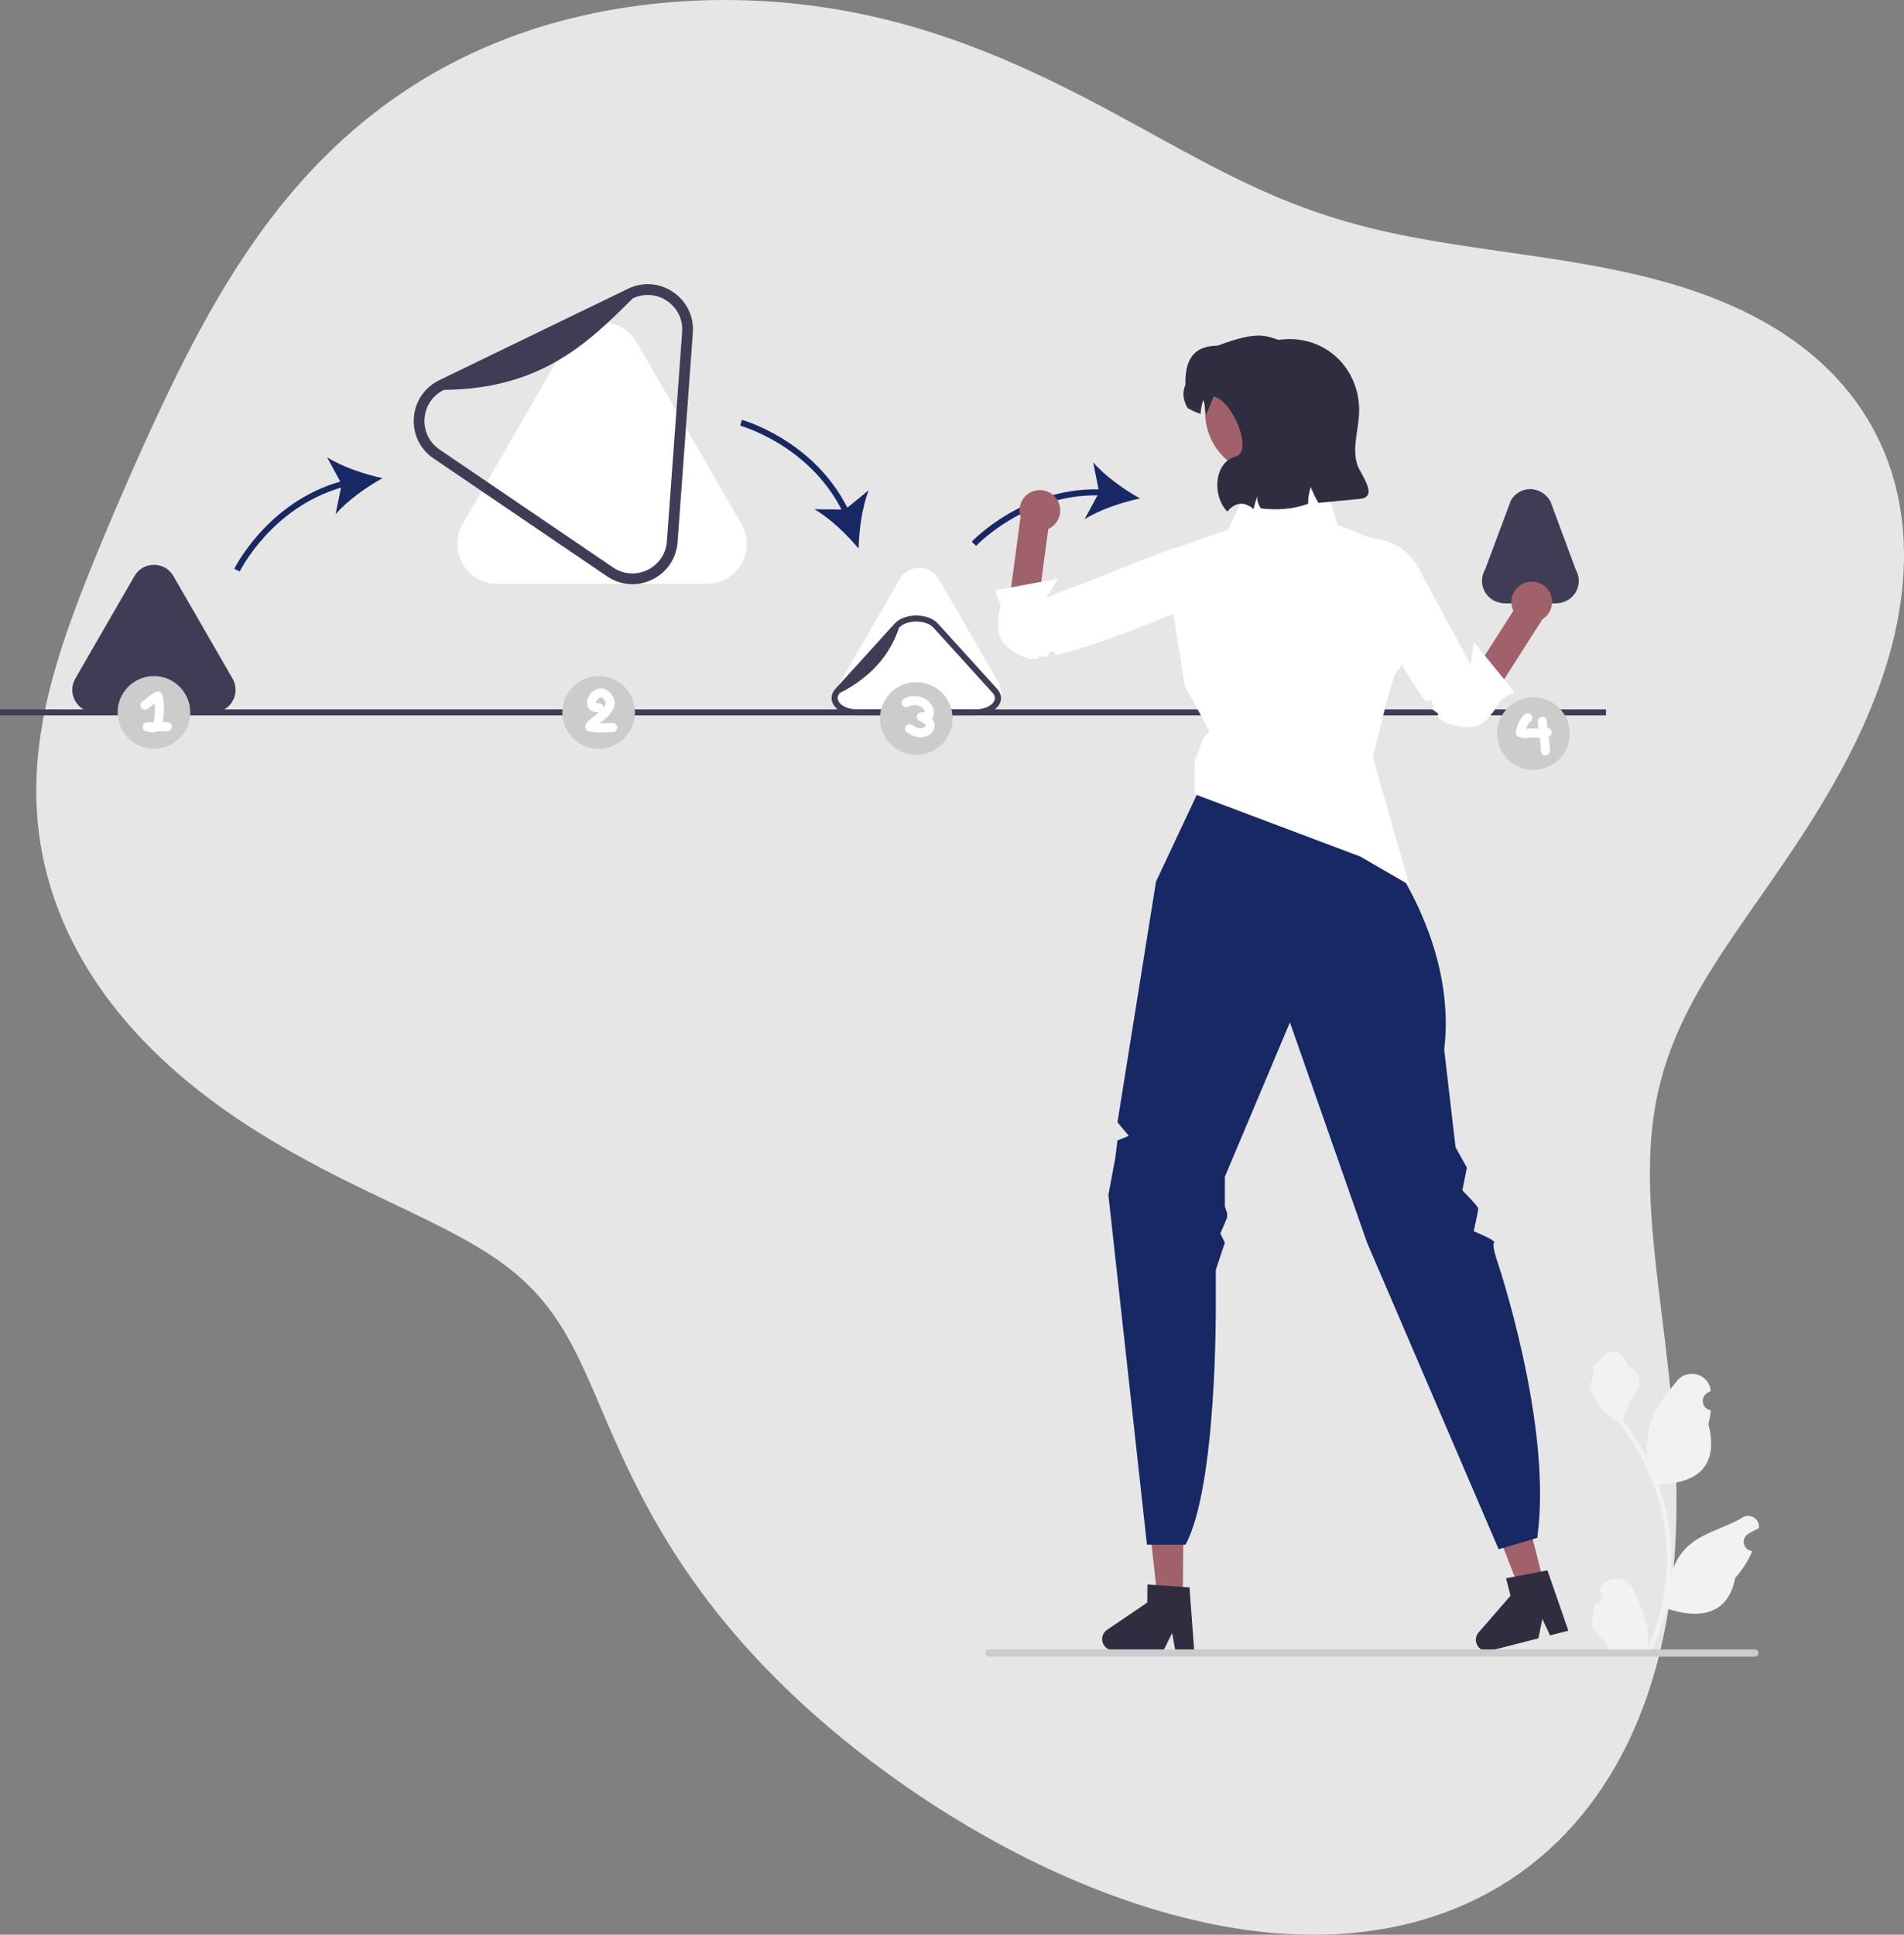 <svg width="315" height="320" viewBox="0 0 315 320" fill="none" xmlns="http://www.w3.org/2000/svg">
<rect x="0" y="0" width="315" height="320" fill="#808080" stroke="none"/>
<path fill-rule="evenodd" clip-rule="evenodd" d="M286.072 155.82L285.2 157.128L284.357 158.418L283.543 159.69L282.759 160.947L282.006 162.189L281.285 163.418L280.595 164.635L279.937 165.841L279.311 167.039L278.717 168.229L278.154 169.412L277.622 170.59L277.121 171.765L276.651 172.937L276.211 174.107L275.8 175.278L275.42 176.45L275.069 177.624L274.747 178.803L274.453 179.986L274.188 181.176L273.951 182.373L273.74 183.578L273.557 184.794L273.399 186.02L273.267 187.259L273.159 188.51L273.076 189.776L273.015 191.057L272.978 192.354L272.961 193.668L272.966 195L272.991 196.352L273.035 197.724L273.097 199.116L273.177 200.531L273.274 201.968L273.386 203.429L273.514 204.915L273.657 206.426L273.813 207.964L273.981 209.528L274.161 211.121L274.351 212.741L274.549 214.39L274.754 216.068L274.964 217.775L275.177 219.511L275.393 221.277L275.607 223.072L275.82 224.895L276.028 226.747L276.229 228.626L276.421 230.533L276.602 232.466L276.77 234.424L276.922 236.407L277.055 238.412L277.168 240.439L277.258 242.487L277.323 244.552L277.36 246.634L277.367 248.731L277.342 250.841L277.283 252.962L277.188 255.091L277.054 257.226L276.879 259.364L276.663 261.504L276.402 263.642L276.095 265.777L275.741 267.904L275.338 270.022L274.885 272.127L274.38 274.218L273.824 276.29L273.214 278.342L272.55 280.369L271.831 282.37L271.057 284.342L270.228 286.281L269.344 288.186L268.403 290.053L267.408 291.88L266.357 293.664L265.252 295.402L264.092 297.093L262.879 298.735L261.614 300.324L260.298 301.859L258.931 303.339L257.516 304.761L256.053 306.123L254.543 307.425L252.99 308.666L251.394 309.843L249.758 310.956L248.082 312.005L246.37 312.988L244.623 313.906L242.843 314.758L241.033 315.544L239.194 316.264L237.329 316.918L235.441 317.508L233.53 318.033L231.6 318.493L229.653 318.891L227.691 319.226L225.715 319.499L223.728 319.712L221.732 319.866L219.729 319.961L217.72 320L215.708 319.983L213.695 319.913L211.682 319.791L209.671 319.618L207.663 319.396L205.66 319.128L203.664 318.814L201.675 318.457L199.696 318.059L197.727 317.621L195.769 317.145L193.824 316.634L191.893 316.089L189.975 315.511L188.072 314.902L186.185 314.265L184.315 313.599L182.461 312.907L180.624 312.189L178.806 311.448L177.005 310.683L175.223 309.897L173.459 309.09L171.715 308.263L169.99 307.417L168.284 306.554L166.598 305.674L164.932 304.778L163.285 303.867L161.659 302.942L160.052 302.004L158.466 301.053L156.899 300.09L155.352 299.116L153.825 298.131L152.318 297.135L150.831 296.13L149.364 295.115L147.916 294.091L146.488 293.059L145.08 292.018L143.691 290.969L142.322 289.912L140.972 288.847L139.642 287.775L138.331 286.695L137.04 285.608L135.768 284.513L134.515 283.412L133.282 282.302L132.068 281.186L130.874 280.063L129.699 278.932L128.544 277.794L127.408 276.649L126.293 275.497L125.197 274.339L124.121 273.173L123.064 272L122.028 270.82L121.012 269.634L120.016 268.441L119.04 267.242L118.085 266.036L117.149 264.825L116.234 263.608L115.339 262.386L114.465 261.159L113.61 259.926L112.776 258.69L111.962 257.45L111.167 256.206L110.392 254.96L109.637 253.711L108.901 252.46L108.184 251.208L107.486 249.955L106.805 248.702L106.143 247.45L105.498 246.199L104.87 244.949L104.259 243.703L103.663 242.459L103.083 241.22L102.517 239.985L101.964 238.756L101.423 237.535L100.893 236.321L100.373 235.117L99.861 233.923L99.355 232.741L98.855 231.572L98.357 230.416L97.861 229.276L97.364 228.152L96.865 227.044L96.361 225.955L95.851 224.884L95.332 223.833L94.802 222.802L94.259 221.792L93.702 220.803L93.128 219.834L92.535 218.887L91.921 217.962L91.284 217.058L90.623 216.174L89.936 215.312L89.22 214.47L88.474 213.647L87.697 212.843L86.887 212.058L86.043 211.29L85.164 210.537L84.248 209.8L83.294 209.077L82.302 208.366L81.271 207.666L80.201 206.975L79.091 206.292L77.941 205.614L76.752 204.941L75.523 204.27L74.255 203.599L72.948 202.927L71.604 202.252L70.223 201.57L68.806 200.882L67.356 200.183L65.872 199.474L64.357 198.751L62.812 198.012L61.241 197.257L59.644 196.482L58.024 195.687L56.383 194.869L54.724 194.027L53.05 193.16L51.362 192.265L49.665 191.342L47.961 190.39L46.253 189.406L44.544 188.391L42.837 187.344L41.135 186.262L39.442 185.147L37.76 183.997L36.094 182.812L34.445 181.592L32.818 180.336L31.215 179.045L29.64 177.719L28.095 176.358L26.584 174.962L25.109 173.532L23.673 172.069L22.28 170.573L20.931 169.046L19.63 167.487L18.378 165.899L17.177 164.283L16.031 162.639L14.94 160.969L13.907 159.275L12.933 157.558L12.02 155.82L11.169 154.062L10.38 152.286L9.656 150.493L8.997 148.686L8.402 146.866L7.874 145.034L7.412 143.193L7.015 141.345L6.685 139.49L6.42 137.632L6.22 135.77L6.084 133.908L6.011 132.046L6 130.187L6.048 128.33L6.154 126.478L6.315 124.631L6.529 122.791L6.794 120.957L7.106 119.132L7.462 117.315L7.861 115.507L8.298 113.707L8.771 111.917L9.277 110.136L9.813 108.363L10.376 106.599L10.964 104.843L11.573 103.094L12.202 101.353L12.847 99.618L13.507 97.889L14.18 96.165L14.863 94.446L15.556 92.73L16.258 91.018L16.966 89.308L17.681 87.599L18.403 85.892L19.13 84.187L19.863 82.482L20.603 80.778L21.348 79.073L22.099 77.369L22.857 75.664L23.623 73.96L24.395 72.255L25.177 70.55L25.967 68.845L26.767 67.141L27.577 65.437L28.399 63.734L29.234 62.033L30.082 60.334L30.945 58.638L31.824 56.946L32.719 55.258L33.632 53.575L34.564 51.898L35.515 50.229L36.488 48.568L37.482 46.916L38.499 45.275L39.54 43.647L40.606 42.031L41.697 40.43L42.814 38.844L43.958 37.276L45.13 35.727L46.329 34.197L47.557 32.689L48.813 31.203L50.098 29.742L51.413 28.306L52.757 26.897L54.13 25.516L55.532 24.164L56.963 22.842L58.423 21.552L59.911 20.294L61.427 19.07L62.97 17.881L64.541 16.727L66.137 15.61L67.759 14.53L69.406 13.487L71.076 12.482L72.77 11.517L74.485 10.59L76.222 9.703L77.978 8.856L79.754 8.049L81.547 7.282L83.357 6.555L85.182 5.868L87.022 5.221L88.875 4.614L90.741 4.047L92.617 3.519L94.503 3.03L96.398 2.579L98.301 2.166L100.21 1.791L102.124 1.453L104.043 1.151L105.966 0.886L107.891 0.656L109.818 0.461L111.745 0.3L113.673 0.175L115.599 0.083L117.525 0.025L119.448 0L121.368 0.009L123.285 0.05L125.198 0.125L127.105 0.232L129.007 0.371L130.903 0.543L132.793 0.746L134.675 0.982L136.549 1.249L138.415 1.547L140.271 1.876L142.118 2.236L143.954 2.626L145.78 3.046L147.594 3.494L149.396 3.971L151.185 4.475L152.961 5.006L154.724 5.562L156.472 6.142L158.206 6.745L159.925 7.37L161.628 8.015L163.316 8.679L164.988 9.361L166.644 10.059L168.284 10.773L169.908 11.5L171.515 12.24L173.107 12.991L174.682 13.752L176.241 14.521L177.784 15.297L179.312 16.079L180.825 16.865L182.322 17.654L183.805 18.444L185.274 19.235L186.729 20.024L188.172 20.811L189.602 21.594L191.02 22.372L192.427 23.143L193.824 23.907L195.212 24.663L196.591 25.408L197.963 26.143L199.328 26.865L200.688 27.575L202.042 28.27L203.394 28.951L204.742 29.616L206.09 30.264L207.437 30.896L208.785 31.51L210.136 32.105L211.49 32.682L212.848 33.24L214.212 33.779L215.583 34.299L216.962 34.798L218.35 35.279L219.749 35.74L221.159 36.182L222.582 36.605L224.018 37.01L225.469 37.397L226.936 37.767L228.419 38.121L229.919 38.459L231.437 38.782L232.974 39.091L234.531 39.388L236.107 39.673L237.703 39.949L239.32 40.216L240.958 40.476L242.616 40.731L244.296 40.981L245.996 41.23L247.717 41.478L249.458 41.727L251.22 41.98L253 42.239L254.799 42.504L256.615 42.78L258.447 43.067L260.294 43.369L262.155 43.688L264.026 44.026L265.906 44.387L267.794 44.772L269.685 45.185L271.579 45.628L273.471 46.103L275.36 46.613L277.241 47.16L279.112 47.747L280.97 48.375L282.811 49.047L284.631 49.764L286.428 50.528L288.198 51.34L289.936 52.203L291.641 53.115L293.307 54.08L294.933 55.096L296.514 56.166L298.046 57.288L299.528 58.463L300.956 59.691L302.327 60.971L303.638 62.303L304.886 63.685L306.07 65.116L307.186 66.597L308.234 68.124L309.21 69.696L310.114 71.312L310.943 72.969L311.698 74.666L312.375 76.401L312.976 78.17L313.499 79.973L313.943 81.805L314.31 83.666L314.598 85.551L314.809 87.459L314.942 89.386L315 91.33L314.983 93.289L314.891 95.259L314.728 97.237L314.494 99.222L314.191 101.209L313.823 103.197L313.39 105.184L312.895 107.165L312.342 109.14L311.732 111.106L311.07 113.06L310.357 115.001L309.597 116.926L308.794 118.834L307.95 120.723L307.07 122.591L306.156 124.437L305.212 126.26L304.242 128.058L303.25 129.831L302.238 131.577L301.21 133.296L300.17 134.988L299.122 136.652L298.068 138.287L297.011 139.895L295.956 141.474L294.905 143.025L293.861 144.548L292.827 146.045L291.805 147.514L290.799 148.958L289.81 150.377L288.841 151.771L287.894 153.143L286.97 154.492L286.072 155.82Z" fill="#E6E6E6"/>
<g clip-path="url(#clip0_97_710)">
<path d="M75.654 89.961C75.654 91.094 75.952 92.228 76.549 93.262C77.741 95.329 79.877 96.563 82.263 96.563H116.954C119.339 96.563 121.476 95.329 122.668 93.262C123.264 92.228 123.563 91.094 123.563 89.961C123.563 88.827 123.264 87.693 122.668 86.659L105.323 56.596C104.13 54.529 101.994 53.295 99.608 53.295C97.223 53.295 95.087 54.529 93.894 56.596L76.549 86.659C75.952 87.693 75.654 88.827 75.654 89.961H75.654Z" fill="white"/>
<path d="M138.578 114.604C138.578 115.244 138.746 115.884 139.082 116.467C139.755 117.633 140.96 118.329 142.306 118.329H161.876C163.222 118.329 164.427 117.633 165.1 116.467C165.436 115.884 165.604 115.244 165.604 114.604C165.604 113.965 165.436 113.325 165.1 112.742L155.314 95.782C154.642 94.617 153.437 93.92 152.091 93.92C150.746 93.92 149.54 94.617 148.867 95.782L139.082 112.742C138.746 113.325 138.578 113.965 138.578 114.604Z" fill="white"/>
<path d="M11.953 114.104C11.953 114.743 12.121 115.383 12.457 115.966C13.13 117.132 14.335 117.828 15.681 117.828H35.251C36.597 117.828 37.802 117.132 38.475 115.966C38.811 115.383 38.979 114.743 38.979 114.104C38.979 113.464 38.811 112.824 38.475 112.241L28.69 95.282C28.017 94.116 26.812 93.419 25.466 93.419C24.121 93.419 22.916 94.116 22.243 95.282L12.457 112.241C12.121 112.824 11.953 113.464 11.953 114.104Z" fill="#3F3D56"/>
<path d="M245.183 96.074C245.183 96.704 245.346 97.334 245.673 97.91C246.352 99.109 247.676 99.798 249.054 99.798H257.328C258.705 99.798 260.029 99.109 260.709 97.91C261.035 97.334 261.199 96.704 261.199 96.074C261.199 95.434 261.03 94.794 260.694 94.212L256.498 82.906C255.804 81.703 254.539 80.885 253.151 80.899C251.821 80.912 250.633 81.607 249.967 82.761L245.687 94.212C245.351 94.794 245.183 95.434 245.183 96.074V96.074Z" fill="#3F3D56"/>
<path d="M161.376 118.329H141.805C140.321 118.329 138.977 117.825 138.211 116.98C137.796 116.522 137.577 115.996 137.577 115.459C137.577 114.922 137.796 114.396 138.211 113.938L147.997 103.15C148.763 102.306 150.106 101.802 151.59 101.802C153.075 101.802 154.419 102.306 155.185 103.15L164.97 113.938C165.385 114.396 165.604 114.922 165.604 115.459C165.604 115.996 165.385 116.522 164.97 116.98C164.204 117.825 162.86 118.329 161.376 118.329V118.329ZM151.59 102.803C150.384 102.803 149.317 103.185 148.738 103.824C147.214 108.407 144.014 112.038 138.952 114.611C138.704 114.885 138.578 115.171 138.578 115.459C138.578 115.747 138.704 116.033 138.952 116.307C139.532 116.946 140.598 117.327 141.805 117.327H161.376C162.583 117.327 163.649 116.946 164.229 116.307C164.477 116.033 164.603 115.747 164.603 115.459C164.603 115.171 164.477 114.885 164.228 114.611L154.443 103.823C153.864 103.185 152.797 102.803 151.59 102.803V102.803Z" fill="#3F3D56"/>
<path d="M104.623 96.626C103.158 96.626 101.705 96.188 100.431 95.321L71.729 75.823C69.49 74.302 68.271 71.782 68.467 69.081C68.564 67.758 69 66.49 69.731 65.413C70.461 64.337 71.478 63.462 72.671 62.884L103.897 47.76C106.333 46.579 109.125 46.784 111.362 48.305C113.602 49.826 114.821 52.347 114.624 55.047L112.1 89.669C112.004 90.993 111.567 92.261 110.837 93.337C110.106 94.414 109.089 95.289 107.896 95.866C106.847 96.375 105.731 96.626 104.623 96.626V96.626ZM107.168 48.779C106.322 48.779 105.471 48.971 104.67 49.358C97.087 56.982 89.221 64.348 73.445 64.482C72.531 64.925 71.754 65.591 71.199 66.41C70.644 67.229 70.311 68.198 70.237 69.21C70.087 71.271 71.017 73.194 72.725 74.354L101.427 93.853C103.135 95.013 105.263 95.168 107.123 94.268C108.036 93.826 108.813 93.159 109.369 92.34C109.924 91.521 110.256 90.553 110.33 89.54L112.854 54.918C113.005 52.857 112.074 50.935 110.366 49.774C109.394 49.114 108.285 48.779 107.168 48.779V48.779Z" fill="#3F3D56"/>
<path d="M265.703 117.327H0V118.329H265.703V117.327Z" fill="#3F3D56"/>
<path d="M56.286 79.647C44.183 83.122 38.811 93.971 38.757 94.082L39.657 94.519C39.709 94.412 44.855 84.045 56.411 80.652L55.522 85.055C57.404 82.846 60.627 80.545 63.284 79.083C60.317 78.458 56.563 77.197 54.12 75.632L56.286 79.647V79.647Z" fill="#172864"/>
<path d="M122.728 69.44L122.468 70.408C122.584 70.439 133.725 73.551 139.223 84.273L134.734 84.225C137.255 85.66 140.118 88.397 142.052 90.734C142.109 87.701 142.643 83.775 143.721 81.08L140.185 83.962C134.504 72.718 122.848 69.472 122.728 69.44V69.44Z" fill="#172864"/>
<path d="M188.605 82.443C185.951 80.977 182.731 78.671 180.853 76.459L181.748 80.933C169.163 80.707 160.848 89.507 160.763 89.598L161.497 90.279C161.578 90.192 169.527 81.793 181.574 81.93L179.435 85.879C181.881 84.318 185.637 83.063 188.605 82.443V82.443Z" fill="#172864"/>
<path d="M195.682 264.461L191.516 264.426L189.672 247.974L195.82 248.026L195.682 264.461Z" fill="#A0616A"/>
<path d="M197.563 272.894L196.788 262.541L195.7 262.468L191.263 262.165L189.836 262.069L189.809 265.049L183.156 269.566C182.653 269.91 182.344 270.482 182.34 271.09C182.331 271.938 182.897 272.663 183.672 272.894C183.836 272.944 184.008 272.972 184.189 272.972L192.469 273.04L192.541 272.894L193.919 270.101L194.422 272.894L194.449 273.058L197.577 273.085L197.563 272.894V272.894Z" fill="#2F2E41"/>
<path d="M255.432 261.86L251.396 262.891L245.412 247.456L251.369 245.934L255.432 261.86Z" fill="#A0616A"/>
<path d="M259.405 269.532L256.012 259.72L254.941 259.928L250.574 260.769L249.17 261.042L249.904 263.929L244.626 269.997C244.227 270.459 244.075 271.091 244.226 271.679C244.434 272.501 245.167 273.058 245.975 273.084C246.146 273.09 246.319 273.072 246.494 273.026L254.517 270.975L254.55 270.816L255.168 267.763L256.368 270.335L256.436 270.486L259.466 269.712L259.405 269.532H259.405Z" fill="#2F2E41"/>
<path d="M200.266 126.641L224.854 130.927V134.76C224.854 134.76 226.543 134.529 226.543 135.656V137.635L227.91 139.003C227.91 139.003 241.183 154.814 238.931 173.596L240.808 189.749L242.685 193.13L241.934 196.886C241.934 196.886 244.562 199.516 244.562 199.891C244.562 200.267 243.811 203.648 243.811 203.648C243.811 203.648 247.565 205.15 247.19 205.526C246.814 205.902 247.565 208.156 247.565 208.156C247.565 208.156 256.95 235.578 254.322 254.36L247.94 256.238L226.168 205.526L213.404 169.089L202.643 194.632V199.572L203.019 200.643V201.394L201.893 204.023L202.643 205.526L201.142 210.034V215.668C201.142 215.668 201.392 245.72 196.136 255.487H189.755L183.373 197.638L184.499 191.627L184.874 188.622L186.751 187.871L184.874 185.617L191.256 145.799L200.266 126.641L200.266 126.641Z" fill="#172864"/>
<path d="M206.257 81.162H219.555L221.258 86.809L226.531 88.898C230.186 90.346 232.496 93.983 232.254 97.909L232.174 99.219L233.542 107.235C233.542 107.235 231.918 110.301 231.108 110.958C230.297 111.615 227.138 125.316 227.138 125.316L233.171 146.375L225.041 141.667L197.636 131.351L197.638 125.89L199.168 121.912L200.118 120.962L196.003 113.422L192.47 91.326L203.133 87.621L206.257 81.162V81.162Z" fill="white"/>
<path d="M166.524 102.767L168.833 85.539L168.865 85.545C168.588 84.754 168.601 83.86 168.975 83.036C169.744 81.343 171.74 80.594 173.432 81.363C175.125 82.133 175.874 84.13 175.105 85.824C174.752 86.6 174.141 87.174 173.421 87.499L171.746 100.108L193.802 91.704C193.802 91.704 202.405 96.349 199.163 97.566C197.053 98.357 174.09 107.019 169.891 106.816C167.801 106.715 166.246 104.843 166.524 102.767L166.524 102.767Z" fill="#A0616A"/>
<path d="M199.042 93.451L201.93 97.602C197.188 101.015 174.626 109.192 174.54 108.169C174.454 107.146 173.331 108.075 173.216 108.47C173.101 108.865 171.818 108.274 171.826 108.738C171.833 109.203 170.756 108.916 170.217 108.99C170.217 108.99 166.038 107.568 165.408 105.2C164.778 102.833 165.543 100.149 165.543 100.149L164.603 97.649L175.039 95.702L173.106 98.852L194.255 90.589L199.042 93.451V93.451Z" fill="white"/>
<path d="M245.798 117.123L255.144 102.483L255.115 102.467C256.016 101.937 256.675 100.993 256.77 99.803C256.876 98.472 256.145 97.172 254.954 96.572C252.995 95.586 250.738 96.651 250.173 98.652C249.942 99.472 250.038 100.305 250.379 101.017L243.527 111.722L234.35 95.118C232.651 92.045 229.33 90.157 225.832 90.445C224.488 90.556 223.631 90.991 224.241 92.082C225.341 94.049 237.283 115.484 240.619 118.039C242.279 119.312 244.672 118.887 245.798 117.123Z" fill="#A0616A"/>
<path d="M226.986 89.019L222.106 90.323C223.524 95.99 235.473 116.797 236.198 116.071C236.924 115.346 237.182 116.78 237.015 117.155C236.848 117.531 238.208 117.908 237.903 118.258C237.598 118.607 238.604 119.084 238.968 119.488C238.968 119.488 243.074 121.101 245.082 119.701C247.089 118.3 248.236 115.758 248.236 115.758L250.565 114.456L243.855 106.233L243.299 109.885L234.606 93.84C233.268 91.37 230.864 89.658 228.094 89.202L226.986 89.019V89.019Z" fill="white"/>
<path d="M209.822 78.641C215.59 78.641 220.266 73.962 220.266 68.19C220.266 62.418 215.59 57.739 209.822 57.739C204.054 57.739 199.378 62.418 199.378 68.19C199.378 73.962 204.054 78.641 209.822 78.641Z" fill="#A0616A"/>
<path d="M196.116 63.657C196.006 58.544 198.228 57.244 201.475 57.162C208.181 54.617 209.531 55.613 211.493 56.205L212.248 56.133C214.565 55.911 216.787 56.383 218.707 57.379C222.759 59.475 225.068 63.858 224.847 68.416C224.693 71.558 223.427 74.974 224.937 77.718C226.199 80.009 227.532 82.271 224.932 82.519L218.125 83.17C217.636 82.375 217.266 81.56 216.857 80.544C216.552 81.372 216.415 82.344 216.407 83.334C213.92 84.229 211.298 84.413 208.579 84.082C208.21 83.447 207.894 82.751 208.031 82.025C207.794 82.741 207.524 83.45 207.404 84.194C205.822 82.891 204.369 83.049 203.041 84.611C200.465 81.91 200.877 76.463 204.428 75.502C207.431 74.69 203.848 66.116 200.781 65.59C200.761 65.586 199.575 68.6 199.553 68.538C199.22 67.615 199.475 67.161 199.066 66.145C198.811 66.843 198.67 67.642 198.631 68.467C197.914 68.22 197.197 67.898 196.483 67.496C195.75 66.21 195.558 64.929 196.116 63.657V63.657Z" fill="#2F2E41"/>
<path d="M263.844 265.319C264.878 265.384 265.449 264.098 264.667 263.349L264.589 263.04C264.599 263.015 264.61 262.99 264.62 262.965C265.666 260.47 269.209 260.488 270.246 262.986C271.166 265.204 272.338 267.426 272.626 269.77C272.756 270.806 272.698 271.86 272.468 272.876C274.624 268.163 275.759 263.016 275.759 257.841C275.759 256.54 275.688 255.24 275.542 253.943C275.423 252.882 275.258 251.827 275.044 250.782C273.89 245.134 271.392 239.755 267.787 235.262C266.055 234.314 264.61 232.832 263.737 231.057C263.423 230.416 263.178 229.727 263.061 229.025C263.258 229.051 263.805 226.046 263.656 225.861C263.931 225.444 264.423 225.237 264.723 224.83C266.215 222.805 268.272 223.158 269.345 225.91C271.639 227.068 271.661 228.989 270.254 230.837C269.358 232.012 269.235 233.602 268.45 234.861C268.531 234.964 268.615 235.064 268.696 235.168C270.178 237.07 271.459 239.114 272.54 241.262C272.235 238.875 272.685 236 273.454 234.146C274.329 232.034 275.969 230.255 277.413 228.429C279.148 226.236 282.705 227.193 283.011 229.973C283.014 230 283.017 230.027 283.019 230.054C282.805 230.175 282.595 230.304 282.389 230.439C281.219 231.214 281.623 233.031 283.011 233.245L283.042 233.25C282.964 234.023 282.832 234.789 282.638 235.543C284.491 242.713 280.491 245.324 274.779 245.442C274.653 245.506 274.53 245.571 274.404 245.632C274.983 247.263 275.445 248.935 275.788 250.63C276.095 252.128 276.308 253.642 276.428 255.162C276.577 257.08 276.564 259.008 276.402 260.923L276.412 260.855C276.822 258.746 277.967 256.776 279.628 255.411C282.104 253.377 285.601 252.627 288.271 250.992C289.556 250.204 291.204 251.222 290.979 252.713L290.968 252.785C290.571 252.946 290.183 253.134 289.808 253.344C289.593 253.465 289.383 253.594 289.178 253.73C288.007 254.505 288.412 256.321 289.799 256.535L289.831 256.54C289.853 256.543 289.873 256.547 289.895 256.55C289.213 258.17 288.263 259.675 287.073 260.972C285.915 267.231 280.939 267.825 275.617 266.002H275.613C275.032 268.538 274.181 271.016 273.089 273.377H264.07C264.037 273.277 264.008 273.173 263.979 273.073C264.813 273.125 265.654 273.076 266.475 272.924C265.806 272.103 265.137 271.275 264.467 270.453C264.451 270.437 264.438 270.421 264.425 270.404C264.086 269.984 263.743 269.567 263.404 269.146L263.404 269.146C263.382 267.855 263.537 266.568 263.843 265.319L263.844 265.319V265.319Z" fill="#F2F2F2"/>
<path d="M162.969 273.404C162.969 273.735 163.234 274 163.564 274H290.334C290.665 274 290.93 273.735 290.93 273.404C290.93 273.073 290.665 272.808 290.334 272.808H163.564C163.234 272.808 162.969 273.073 162.969 273.404Z" fill="#CCCCCC"/>
<path d="M99.039 123.838C102.356 123.838 105.045 121.147 105.045 117.828C105.045 114.509 102.356 111.818 99.039 111.818C95.722 111.818 93.033 114.509 93.033 117.828C93.033 121.147 95.722 123.838 99.039 123.838Z" fill="#CCCCCC"/>
<path d="M151.59 124.84C154.907 124.84 157.596 122.149 157.596 118.83C157.596 115.511 154.907 112.82 151.59 112.82C148.273 112.82 145.584 115.511 145.584 118.83C145.584 122.149 148.273 124.84 151.59 124.84Z" fill="#CCCCCC"/>
<path d="M253.691 127.344C257.008 127.344 259.697 124.653 259.697 121.334C259.697 118.015 257.008 115.324 253.691 115.324C250.374 115.324 247.685 118.015 247.685 121.334C247.685 124.653 250.374 127.344 253.691 127.344Z" fill="#CCCCCC"/>
<path d="M25.466 123.838C28.783 123.838 31.472 121.147 31.472 117.828C31.472 114.509 28.783 111.818 25.466 111.818C22.149 111.818 19.46 114.509 19.46 117.828C19.46 121.147 22.149 123.838 25.466 123.838Z" fill="#CCCCCC"/>
<path d="M27.665 119.439C27.424 119.439 27.183 119.435 26.942 119.432C26.95 119.386 26.959 119.34 26.965 119.295C27.076 118.558 27.127 117.811 27.122 117.066C27.117 116.354 27.083 115.588 26.849 114.91C26.678 114.414 26.207 114.257 25.746 114.461C24.936 114.82 24.238 115.535 23.598 115.992C23.268 116.228 23.11 116.647 23.328 117.02C23.519 117.346 24.024 117.527 24.355 117.29C24.805 116.969 25.184 116.627 25.59 116.32C25.604 116.506 25.614 116.691 25.618 116.877C25.632 117.515 25.603 118.158 25.53 118.793C25.526 118.823 25.508 118.953 25.51 118.942C25.504 118.98 25.499 119.017 25.492 119.055C25.471 119.177 25.447 119.298 25.414 119.417L25.411 119.428C25.057 119.433 24.703 119.444 24.349 119.471C23.978 119.499 23.658 119.734 23.612 120.122C23.569 120.485 23.782 120.85 24.15 120.946C24.769 121.109 25.477 121.243 26.07 120.926C26.602 120.929 27.134 120.941 27.665 120.941C28.071 120.942 28.416 120.596 28.416 120.19C28.416 119.782 28.072 119.44 27.665 119.439H27.665Z" fill="white"/>
<path d="M99.716 115.465L99.712 115.462C99.722 115.471 99.73 115.478 99.736 115.482C99.729 115.476 99.722 115.47 99.716 115.465Z" fill="white"/>
<path d="M101.372 119.581C100.736 119.583 100.101 119.63 99.465 119.641C99.378 119.642 99.297 119.641 99.214 119.642C99.527 119.393 99.842 119.146 100.143 118.882C100.936 118.188 101.793 117.226 101.671 116.089C101.549 114.946 100.508 113.736 99.275 113.856C98.291 113.952 97.473 114.724 97.192 115.657C97.036 116.177 97.091 116.753 97.427 117.189C97.817 117.693 98.463 117.849 99.075 117.819C99.028 117.86 98.984 117.904 98.936 117.945C98.557 118.266 98.159 118.565 97.776 118.881C97.449 119.152 97.111 119.447 96.898 119.821C96.657 120.246 96.878 120.79 97.347 120.925C98.655 121.3 100.035 121.088 101.372 121.084C101.777 121.082 102.122 120.739 102.122 120.332C102.122 119.926 101.779 119.58 101.372 119.581V119.581ZM99.85 117.042L99.85 117.041C99.867 117.016 99.866 117.02 99.85 117.042ZM99.572 115.379C99.534 115.359 99.5 115.338 99.572 115.379V115.379ZM99.617 115.396C99.616 115.399 99.601 115.393 99.583 115.384C99.602 115.39 99.618 115.395 99.617 115.396ZM98.602 116.248L98.602 116.253L98.599 116.246L98.602 116.248H98.602ZM98.591 116.241L98.596 116.254C98.581 116.239 98.567 116.225 98.566 116.225C98.578 116.226 98.584 116.235 98.591 116.241ZM98.598 116.261L98.599 116.263C98.532 116.23 98.561 116.241 98.598 116.261ZM98.602 116.272L98.602 116.273L98.602 116.272ZM98.792 116.318C98.786 116.318 98.779 116.317 98.773 116.317C98.739 116.307 98.702 116.299 98.668 116.292C98.678 116.298 98.689 116.304 98.695 116.313C98.691 116.306 98.674 116.297 98.656 116.289L98.654 116.288C98.64 116.285 98.639 116.284 98.631 116.282C98.645 116.292 98.655 116.303 98.652 116.31C98.652 116.311 98.637 116.296 98.62 116.279C98.633 116.317 98.628 116.349 98.617 116.286C98.617 116.283 98.617 116.281 98.617 116.278L98.613 116.276L98.612 116.275L98.612 116.271L98.612 116.27L98.612 116.27L98.612 116.27L98.61 116.269L98.609 116.268L98.609 116.267L98.612 116.27L98.61 116.253C98.614 116.258 98.614 116.264 98.616 116.269C98.616 116.237 98.614 116.196 98.613 116.168C98.617 116.147 98.621 116.126 98.627 116.105C98.635 116.076 98.668 115.987 98.678 115.955C98.7 115.916 98.72 115.876 98.743 115.837C98.759 115.81 98.813 115.736 98.833 115.705C98.866 115.668 98.911 115.617 98.929 115.6C98.959 115.57 98.991 115.541 99.022 115.512C99.049 115.488 99.13 115.395 99.046 115.49C98.969 115.577 99.035 115.499 99.074 115.476C99.11 115.454 99.146 115.431 99.183 115.411L99.197 115.405C99.174 115.41 99.169 115.405 99.233 115.387L99.245 115.384C99.26 115.377 99.276 115.37 99.279 115.363C99.276 115.37 99.266 115.375 99.257 115.38L99.333 115.359C99.326 115.357 99.316 115.359 99.31 115.355C99.312 115.356 99.325 115.357 99.338 115.358L99.352 115.354C99.451 115.326 99.421 115.349 99.376 115.359C99.408 115.36 99.44 115.36 99.47 115.359C99.42 115.35 99.373 115.323 99.471 115.352L99.493 115.358C99.51 115.358 99.523 115.357 99.525 115.355C99.519 115.36 99.507 115.359 99.496 115.359C99.52 115.366 99.553 115.375 99.58 115.383L99.584 115.386C99.621 115.407 99.658 115.428 99.694 115.45C99.703 115.455 99.706 115.458 99.712 115.462C99.704 115.455 99.697 115.449 99.687 115.439C99.696 115.448 99.706 115.456 99.716 115.465C99.75 115.488 99.754 115.496 99.736 115.483C99.762 115.505 99.788 115.528 99.813 115.552C99.856 115.595 99.895 115.641 99.937 115.685C99.943 115.692 99.946 115.695 99.951 115.699L99.959 115.713C100.019 115.807 100.07 115.905 100.127 116C100.13 116.006 100.132 116.012 100.134 116.018C100.146 116.063 100.158 116.11 100.172 116.154C100.174 116.162 100.176 116.164 100.178 116.17C100.179 116.216 100.183 116.263 100.182 116.31L100.18 116.345C100.177 116.37 100.172 116.401 100.169 116.414C100.159 116.457 100.147 116.5 100.134 116.542C100.129 116.559 100.123 116.575 100.117 116.592C100.03 116.743 99.944 116.89 99.849 117.036C99.831 116.658 99.497 116.293 99.102 116.316C98.998 116.322 98.896 116.321 98.792 116.318L98.792 116.318Z" fill="white"/>
<path d="M98.616 116.269L98.616 116.271L98.616 116.271L98.616 116.271L98.617 116.272L98.614 116.271L98.612 116.27V116.271L98.617 116.275L98.617 116.277L98.62 116.278L98.62 116.279L98.62 116.278L98.631 116.282L98.618 116.273L98.617 116.272C98.629 116.277 98.64 116.282 98.655 116.289L98.667 116.291C98.65 116.281 98.632 116.274 98.617 116.272L98.616 116.269H98.616Z" fill="white"/>
<path d="M99.376 115.359C99.36 115.359 99.349 115.358 99.338 115.358L99.334 115.359C99.348 115.361 99.361 115.362 99.376 115.359Z" fill="white"/>
<path d="M99.496 115.359L99.493 115.358L99.47 115.359C99.48 115.361 99.487 115.36 99.496 115.359V115.359Z" fill="white"/>
<path d="M98.614 116.271L98.616 116.271L98.612 116.27L98.614 116.271Z" fill="white"/>
<path d="M99.256 115.38L99.244 115.383C99.226 115.392 99.211 115.399 99.197 115.405C99.214 115.402 99.237 115.393 99.256 115.38Z" fill="white"/>
<path d="M154.226 118.903C154.199 118.87 154.165 118.843 154.136 118.811C154.237 118.71 154.327 118.596 154.393 118.453C154.764 117.65 154.333 116.783 153.789 116.177C152.772 115.046 150.819 114.779 149.533 115.574C149.199 115.781 149.04 116.255 149.263 116.602C149.479 116.937 149.933 117.093 150.29 116.872C150.346 116.838 150.403 116.807 150.459 116.775C150.476 116.766 150.484 116.76 150.493 116.754C150.501 116.752 150.506 116.751 150.518 116.746C150.643 116.703 150.769 116.671 150.898 116.642C150.914 116.638 150.924 116.635 150.932 116.633C150.941 116.633 150.948 116.633 150.962 116.632C151.029 116.629 151.095 116.623 151.162 116.622C151.283 116.62 151.401 116.629 151.52 116.639C151.547 116.643 151.575 116.648 151.602 116.654C151.668 116.667 151.734 116.682 151.8 116.7C151.905 116.728 152.01 116.764 152.112 116.804C152.141 116.818 152.198 116.844 152.214 116.852C152.272 116.882 152.33 116.914 152.386 116.949C152.441 116.983 152.493 117.023 152.549 117.057C152.407 116.97 152.531 117.045 152.566 117.076C152.648 117.151 152.721 117.233 152.793 117.318C152.802 117.33 152.812 117.344 152.822 117.358C152.859 117.412 152.893 117.466 152.925 117.522C152.931 117.533 152.961 117.589 152.98 117.625C152.991 117.654 153.011 117.705 153.015 117.716C153.02 117.735 153.024 117.752 153.027 117.767C153.007 117.775 152.987 117.783 152.973 117.787C152.933 117.797 152.892 117.804 152.852 117.811C152.833 117.814 152.799 117.818 152.763 117.82C152.647 117.828 152.532 117.83 152.416 117.83C152.041 117.831 151.728 118.116 151.678 118.482C151.626 118.869 151.861 119.175 152.216 119.306C152.217 119.306 152.256 119.321 152.287 119.333C152.317 119.346 152.365 119.367 152.375 119.372C152.472 119.419 152.566 119.469 152.658 119.524C152.713 119.558 152.766 119.594 152.82 119.629L152.843 119.644C152.916 119.702 152.986 119.764 153.05 119.832C153.087 119.871 153.158 119.999 153.081 119.86C153.098 119.891 153.12 119.924 153.141 119.954C153.146 119.961 153.148 119.962 153.152 119.967L153.152 119.969C153.153 119.972 153.157 119.986 153.162 120.001C153.15 120.024 153.137 120.047 153.123 120.068C153.177 119.975 153.127 120.062 153.086 120.105C152.993 120.201 152.945 120.236 152.845 120.297C152.796 120.327 152.744 120.355 152.692 120.38C152.678 120.384 152.62 120.406 152.598 120.412C152.552 120.426 152.505 120.436 152.458 120.446C152.44 120.448 152.4 120.453 152.371 120.454C152.312 120.456 152.254 120.453 152.195 120.452C152.179 120.452 152.168 120.452 152.16 120.452L152.147 120.448C152.03 120.419 151.913 120.396 151.798 120.359C151.739 120.34 151.682 120.318 151.624 120.298C151.599 120.288 151.589 120.285 151.582 120.283C151.586 120.284 151.586 120.283 151.563 120.272C151.322 120.161 151.089 120.035 150.858 119.904C150.516 119.711 150.022 119.811 149.831 120.174C149.643 120.529 149.735 120.996 150.1 121.202C150.752 121.569 151.435 121.909 152.195 121.954C153.011 122.003 153.828 121.597 154.323 120.956C154.821 120.311 154.718 119.513 154.226 118.903V118.903ZM153.05 117.792C153.061 117.776 153.061 117.774 153.066 117.764C153.078 117.75 153.081 117.747 153.05 117.792ZM153.076 117.749L153.081 117.74C153.087 117.741 153.102 117.736 153.144 117.71C153.121 117.724 153.098 117.736 153.076 117.749V117.749ZM153.174 120.046C153.177 120.058 153.179 120.068 153.177 120.069L153.174 120.046Z" fill="white"/>
<path d="M256.689 120.941C256.594 120.647 256.316 120.406 256.005 120.388C255.967 120.025 255.938 119.662 255.935 119.295C255.932 118.902 255.592 118.526 255.185 118.544C254.781 118.562 254.431 118.874 254.434 119.295C254.437 119.698 254.468 120.096 254.512 120.49C254.226 120.473 253.94 120.452 253.654 120.463C253.311 120.475 252.97 120.53 252.628 120.553C252.579 120.557 252.53 120.553 252.482 120.554C252.529 120.412 252.577 120.27 252.634 120.131C252.643 120.11 252.657 120.081 252.668 120.057C252.689 120.011 252.712 119.966 252.735 119.922C252.785 119.826 252.838 119.732 252.897 119.642C252.917 119.612 253.034 119.472 252.913 119.611C252.949 119.569 252.983 119.527 253.021 119.488C253.048 119.459 253.078 119.433 253.107 119.406C253.118 119.398 253.133 119.388 253.152 119.376C253.484 119.167 253.646 118.697 253.421 118.348C253.207 118.015 252.75 117.855 252.394 118.079C251.421 118.69 251.091 119.904 250.789 120.942C250.696 121.263 250.851 121.623 251.134 121.791C251.891 122.24 252.777 122.01 253.599 121.968C253.971 121.948 254.346 121.979 254.721 121.998C254.83 122.726 254.929 123.453 254.931 124.193C254.932 124.586 255.275 124.962 255.681 124.944C256.087 124.926 256.433 124.614 256.432 124.193C256.43 123.396 256.319 122.62 256.204 121.848C256.555 121.708 256.814 121.328 256.689 120.941V120.941ZM253.103 119.409C253.078 119.431 253.078 119.428 253.103 119.409V119.409Z" fill="white"/>
</g>
<defs>
<clipPath id="clip0_97_710">
<rect width="291" height="227" fill="white" transform="translate(0 47)"/>
</clipPath>
</defs>
</svg>
